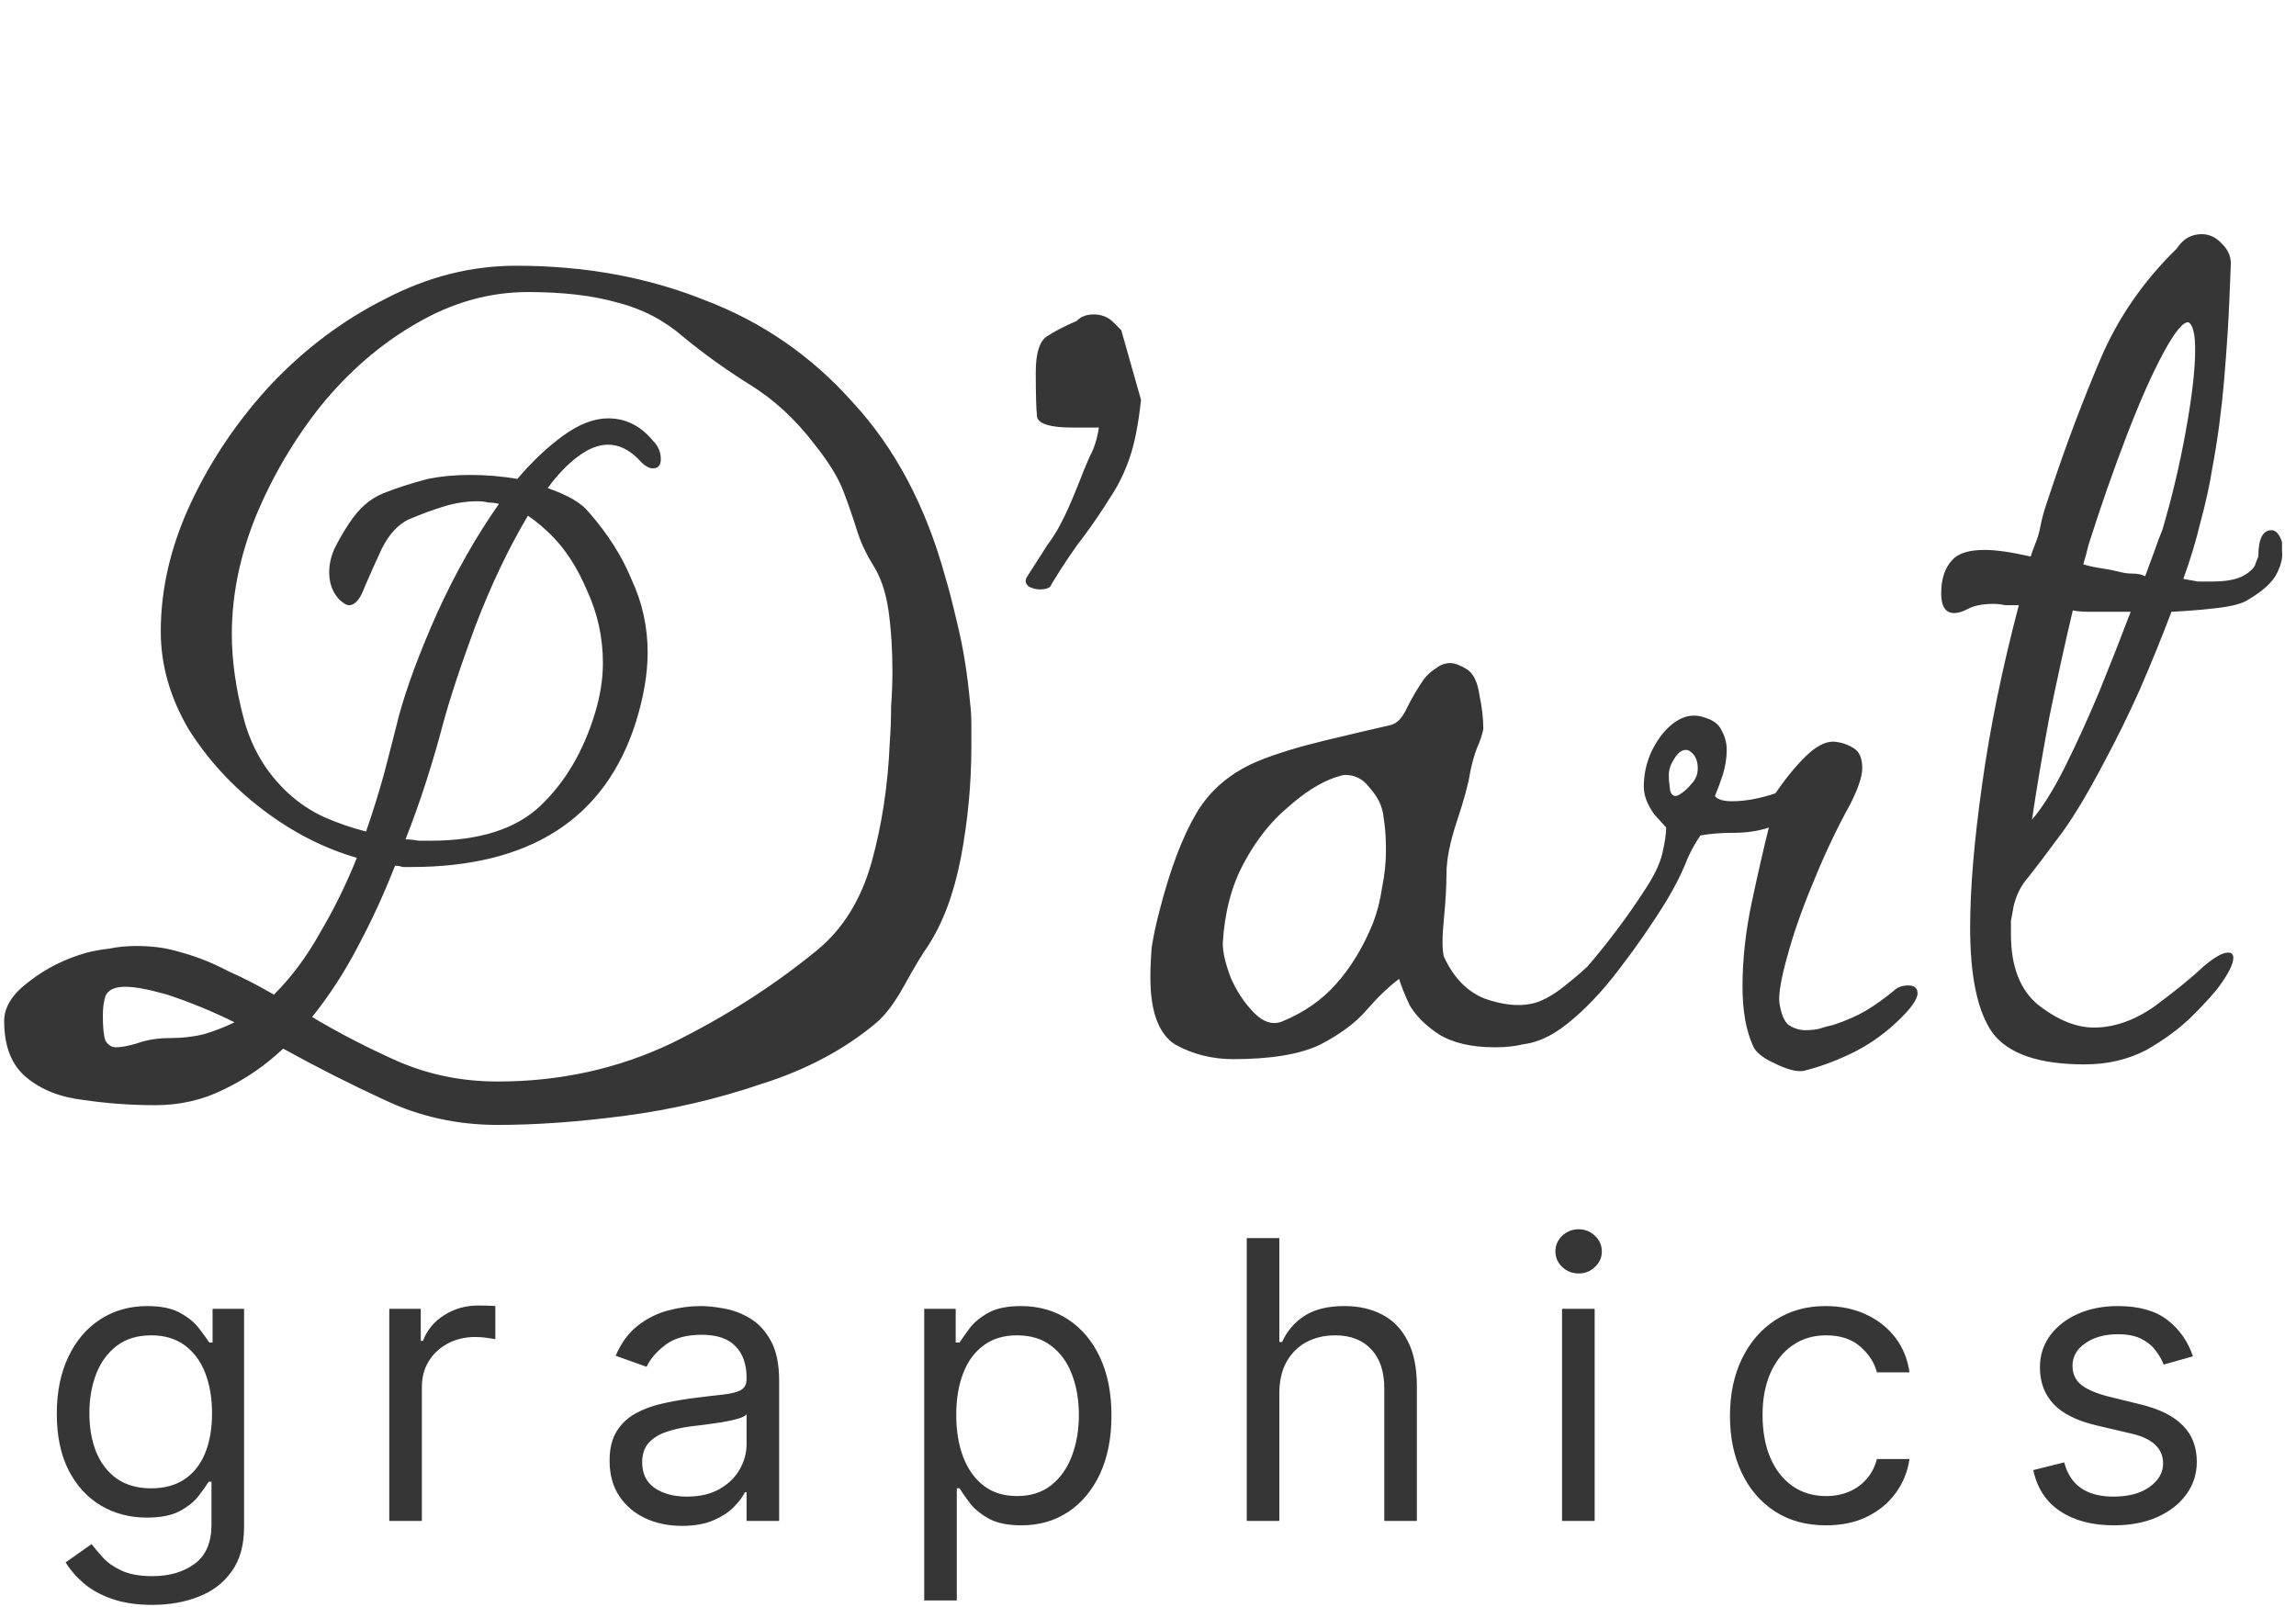 <svg width="160" height="112" viewBox="0 0 160 112" fill="none" xmlns="http://www.w3.org/2000/svg">
<path d="M67.6 48.965C67.661 49.454 67.692 49.974 67.692 50.524C67.692 51.013 67.692 51.502 67.692 51.991C67.692 54.62 67.447 57.218 66.958 59.786C66.469 62.293 65.705 64.341 64.666 65.93C64.238 66.541 63.688 67.459 63.015 68.681C62.343 69.904 61.67 70.79 60.998 71.341C58.797 73.175 56.137 74.581 53.02 75.559C49.963 76.598 46.814 77.332 43.574 77.76C40.334 78.188 37.369 78.402 34.679 78.402C31.867 78.402 29.238 77.821 26.792 76.659C24.408 75.559 22.054 74.367 19.731 73.083C18.509 74.245 17.133 75.192 15.605 75.926C14.137 76.659 12.548 77.026 10.836 77.026C9.124 77.026 7.443 76.904 5.792 76.659C4.203 76.476 2.888 75.956 1.849 75.1C0.81 74.245 0.29 72.93 0.29 71.157C0.29 70.179 0.871 69.262 2.032 68.406C3.194 67.489 4.539 66.817 6.067 66.389C6.557 66.266 7.076 66.175 7.626 66.114C8.177 65.991 8.819 65.93 9.552 65.93C10.041 65.93 10.53 65.961 11.019 66.022C11.508 66.083 12.059 66.205 12.67 66.389C13.771 66.694 14.84 67.122 15.88 67.672C16.98 68.162 18.05 68.712 19.089 69.323C20.312 68.1 21.382 66.664 22.299 65.013C23.277 63.362 24.133 61.62 24.867 59.786C22.543 59.114 20.343 57.983 18.264 56.393C16.185 54.803 14.474 52.939 13.129 50.799C11.845 48.598 11.203 46.336 11.203 44.013C11.203 41.017 11.906 38.022 13.312 35.026C14.718 32.031 16.583 29.279 18.906 26.773C21.29 24.266 23.95 22.279 26.884 20.812C29.819 19.284 32.845 18.52 35.963 18.52C40.731 18.52 45.102 19.314 49.076 20.904C53.111 22.432 56.565 24.817 59.439 28.057C62.373 31.236 64.513 35.271 65.858 40.161C66.103 40.956 66.408 42.148 66.775 43.738C67.142 45.266 67.417 47.009 67.6 48.965ZM62.006 51.716C62.068 50.86 62.098 50.035 62.098 49.24C62.159 48.384 62.19 47.559 62.19 46.764C62.19 45.236 62.098 43.83 61.915 42.546C61.731 41.262 61.364 40.192 60.814 39.336C60.325 38.541 59.958 37.747 59.714 36.952C59.469 36.157 59.164 35.271 58.797 34.292C58.43 33.314 57.758 32.214 56.779 30.991C55.434 29.218 53.906 27.812 52.194 26.773C50.544 25.733 49.015 24.633 47.609 23.471C46.264 22.31 44.736 21.515 43.024 21.087C41.312 20.598 39.233 20.354 36.788 20.354C34.098 20.354 31.5 21.087 28.993 22.555C26.548 23.961 24.347 25.856 22.391 28.24C20.495 30.624 18.967 33.223 17.805 36.035C16.705 38.786 16.155 41.507 16.155 44.197C16.155 46.031 16.43 47.987 16.98 50.066C17.53 52.144 18.57 53.886 20.098 55.292C20.832 55.965 21.657 56.515 22.574 56.943C23.552 57.371 24.53 57.707 25.509 57.952C25.998 56.546 26.425 55.17 26.792 53.825C27.159 52.419 27.495 51.105 27.801 49.882C28.351 47.865 29.238 45.48 30.46 42.729C31.744 39.917 33.181 37.38 34.77 35.118C34.526 35.057 34.281 35.026 34.037 35.026C33.792 34.965 33.548 34.934 33.303 34.934C32.508 34.934 31.714 35.057 30.919 35.301C30.124 35.546 29.299 35.852 28.443 36.218C27.709 36.585 27.098 37.258 26.609 38.236C26.181 39.153 25.784 40.039 25.417 40.895C25.111 41.751 24.744 42.179 24.316 42.179C24.133 42.179 23.888 42.026 23.583 41.721C23.155 41.231 22.941 40.62 22.941 39.886C22.941 39.336 23.063 38.786 23.308 38.236C23.613 37.624 23.95 37.044 24.316 36.493C24.989 35.454 25.784 34.751 26.701 34.384C27.618 34.017 28.657 33.681 29.819 33.376C30.736 33.192 31.714 33.1 32.753 33.1C33.853 33.1 34.954 33.192 36.054 33.376C37.094 32.153 38.163 31.144 39.264 30.349C40.364 29.555 41.404 29.157 42.382 29.157C43.605 29.157 44.644 29.677 45.5 30.716C45.867 31.083 46.05 31.511 46.05 32C46.05 32.428 45.867 32.642 45.5 32.642C45.194 32.642 44.858 32.428 44.491 32C43.819 31.327 43.115 30.991 42.382 30.991C41.709 30.991 41.006 31.266 40.273 31.817C39.539 32.367 38.836 33.1 38.164 34.017C39.57 34.507 40.517 35.057 41.006 35.668C42.351 37.196 43.36 38.786 44.033 40.437C44.766 42.026 45.133 43.707 45.133 45.48C45.133 46.948 44.858 48.568 44.308 50.341C42.168 57.066 36.941 60.428 28.626 60.428C28.443 60.428 28.26 60.428 28.076 60.428C27.893 60.367 27.709 60.336 27.526 60.336C26.792 62.231 25.936 64.096 24.958 65.93C24.041 67.703 22.971 69.354 21.749 70.882C23.705 72.044 25.723 73.083 27.801 74C29.941 74.917 32.233 75.376 34.679 75.376C39.019 75.376 43.054 74.489 46.784 72.716C50.513 70.882 53.906 68.712 56.963 66.205C58.736 64.738 59.989 62.721 60.722 60.153C61.456 57.524 61.884 54.712 62.006 51.716ZM41.465 49.699C41.832 48.476 42.015 47.314 42.015 46.214C42.015 44.441 41.648 42.76 40.915 41.17C40.242 39.581 39.417 38.297 38.439 37.319C37.888 36.769 37.338 36.31 36.788 35.943C35.443 38.205 34.22 40.773 33.12 43.646C32.081 46.459 31.316 48.782 30.827 50.616C30.522 51.777 30.155 53.031 29.727 54.376C29.299 55.721 28.81 57.096 28.26 58.502C28.565 58.502 28.871 58.533 29.177 58.594C29.482 58.594 29.757 58.594 30.002 58.594C33.425 58.594 35.993 57.769 37.705 56.118C39.417 54.467 40.67 52.328 41.465 49.699ZM16.338 71.249C14.871 70.515 13.312 69.873 11.661 69.323C10.377 68.956 9.399 68.773 8.727 68.773C7.993 68.773 7.535 68.987 7.351 69.415C7.229 69.782 7.168 70.24 7.168 70.79C7.168 71.646 7.229 72.227 7.351 72.533C7.535 72.838 7.779 72.991 8.085 72.991C8.452 72.991 8.941 72.9 9.552 72.716C10.225 72.472 10.989 72.349 11.845 72.349C12.701 72.349 13.495 72.258 14.229 72.074C15.024 71.83 15.727 71.555 16.338 71.249ZM79.514 27.873C79.33 29.585 79.055 30.961 78.689 32C78.322 33.039 77.863 33.956 77.313 34.751C76.824 35.546 76.243 36.402 75.571 37.319C74.898 38.175 74.134 39.306 73.278 40.712C73.217 40.956 72.942 41.078 72.453 41.078C72.208 41.078 71.964 41.017 71.719 40.895C71.475 40.712 71.413 40.498 71.536 40.253C72.208 39.214 72.697 38.45 73.003 37.961C73.37 37.472 73.675 36.983 73.92 36.493C74.226 35.943 74.623 35.057 75.112 33.834C75.418 33.039 75.693 32.367 75.937 31.817C76.243 31.266 76.457 30.594 76.579 29.799H74.745C73.217 29.799 72.391 29.555 72.269 29.065C72.208 28.515 72.178 27.476 72.178 25.948C72.178 24.664 72.422 23.838 72.911 23.471C73.461 23.105 74.165 22.738 75.02 22.371C75.326 22.065 75.723 21.913 76.213 21.913C76.763 21.913 77.221 22.096 77.588 22.463C77.955 22.83 78.138 23.013 78.138 23.013L79.514 27.873ZM111.162 66.847C111.346 66.664 111.59 66.572 111.896 66.572C112.324 66.572 112.538 66.786 112.538 67.214C112.538 67.459 112.385 67.825 112.079 68.314C111.835 68.803 111.284 69.384 110.429 70.057C109.573 70.79 108.686 71.463 107.769 72.074C106.913 72.686 105.721 72.991 104.193 72.991C102.542 72.991 101.228 72.686 100.249 72.074C99.332 71.463 98.66 70.79 98.232 70.057C97.865 69.262 97.621 68.651 97.498 68.223C96.765 68.773 96.001 69.507 95.206 70.424C94.472 71.279 93.402 72.074 91.996 72.808C90.59 73.48 88.573 73.817 85.944 73.817C84.477 73.817 83.132 73.48 81.909 72.808C80.747 72.074 80.166 70.515 80.166 68.131C80.166 67.459 80.197 66.755 80.258 66.022C80.38 65.227 80.564 64.371 80.808 63.454C81.542 60.581 82.398 58.319 83.376 56.668C84.354 55.017 85.822 53.795 87.778 53C89.001 52.511 90.498 52.052 92.271 51.624C94.044 51.197 95.603 50.83 96.948 50.524C97.376 50.402 97.743 50.004 98.049 49.332C98.415 48.598 98.813 47.926 99.241 47.314C99.485 47.009 99.76 46.764 100.066 46.581C100.372 46.336 100.708 46.214 101.075 46.214C101.38 46.214 101.778 46.367 102.267 46.672C102.695 46.978 102.97 47.559 103.092 48.415C103.276 49.271 103.367 50.066 103.367 50.799C103.306 51.166 103.153 51.624 102.909 52.175C102.725 52.664 102.573 53.214 102.45 53.825C102.328 54.62 102.022 55.751 101.533 57.218C101.044 58.686 100.8 59.908 100.8 60.886C100.8 61.742 100.739 62.812 100.616 64.096C100.494 65.319 100.494 66.175 100.616 66.664C101.289 68.131 102.236 69.109 103.459 69.598C104.682 70.026 105.752 70.148 106.669 69.965C107.341 69.843 108.105 69.445 108.961 68.773C109.817 68.1 110.551 67.459 111.162 66.847ZM96.306 56.393C96.184 55.904 95.878 55.384 95.389 54.834C94.961 54.284 94.411 54.009 93.739 54.009C93.616 54.009 93.372 54.07 93.005 54.192C91.966 54.559 90.865 55.262 89.704 56.301C88.542 57.279 87.533 58.563 86.677 60.153C85.822 61.742 85.332 63.607 85.21 65.747C85.21 66.358 85.394 67.153 85.76 68.131C86.188 69.109 86.739 69.934 87.411 70.607C88.084 71.279 88.756 71.463 89.428 71.157C90.896 70.546 92.118 69.69 93.097 68.59C94.136 67.428 94.992 66.022 95.664 64.371C95.97 63.576 96.184 62.751 96.306 61.895C96.49 60.978 96.581 60.122 96.581 59.328C96.581 58.594 96.551 57.983 96.49 57.493C96.428 56.943 96.367 56.576 96.306 56.393ZM131.975 69.048C132.22 68.803 132.556 68.681 132.984 68.681C133.412 68.681 133.626 68.865 133.626 69.231C133.626 69.659 133.137 70.332 132.159 71.249C131.18 72.166 130.111 72.9 128.949 73.45C127.787 74 126.687 74.397 125.648 74.642C125.159 74.703 124.486 74.52 123.63 74.092C122.835 73.725 122.346 73.328 122.163 72.9C121.918 72.349 121.735 71.738 121.613 71.066C121.49 70.332 121.429 69.568 121.429 68.773C121.429 66.878 121.643 64.921 122.071 62.904C122.499 60.886 122.897 59.144 123.263 57.677C122.53 57.921 121.704 58.044 120.787 58.044C119.932 58.044 119.167 58.105 118.495 58.227C118.067 58.838 117.7 59.541 117.394 60.336C117.089 61.07 116.661 61.895 116.111 62.812C115.132 64.402 114.032 65.991 112.809 67.581C111.648 69.109 110.456 70.362 109.233 71.341C108.01 72.319 106.818 72.808 105.656 72.808C104.862 72.808 104.464 72.594 104.464 72.166C104.464 71.738 104.984 71.341 106.023 70.974C107.49 70.424 108.988 69.262 110.517 67.489C112.045 65.716 113.421 63.882 114.643 61.987C115.255 61.07 115.652 60.245 115.835 59.511C116.019 58.716 116.111 58.105 116.111 57.677C116.111 57.677 115.835 57.371 115.285 56.76C114.796 56.087 114.552 55.445 114.552 54.834C114.552 53.489 114.98 52.266 115.835 51.166C116.752 50.066 117.7 49.668 118.678 49.974C119.351 50.157 119.779 50.463 119.962 50.891C120.207 51.319 120.329 51.777 120.329 52.266C120.329 52.817 120.237 53.397 120.054 54.009C119.87 54.559 119.687 55.048 119.504 55.476C119.687 55.721 120.084 55.843 120.696 55.843C121.613 55.843 122.621 55.659 123.722 55.292C124.517 54.131 125.281 53.214 126.015 52.541C126.748 51.869 127.421 51.594 128.032 51.716C128.46 51.777 128.857 51.93 129.224 52.175C129.591 52.419 129.774 52.878 129.774 53.55C129.774 54.1 129.499 54.926 128.949 56.026C128.032 57.677 127.176 59.48 126.381 61.437C125.587 63.332 124.975 65.074 124.547 66.664C124.119 68.192 123.936 69.262 123.997 69.873C124.119 70.668 124.333 71.188 124.639 71.432C125.006 71.677 125.403 71.799 125.831 71.799C126.137 71.799 126.442 71.769 126.748 71.707C127.115 71.585 127.451 71.493 127.757 71.432C128.674 71.127 129.438 70.79 130.049 70.424C130.661 70.057 131.303 69.598 131.975 69.048ZM118.311 53.55C118.311 53 118.128 52.603 117.761 52.358C117.7 52.297 117.608 52.266 117.486 52.266C117.18 52.266 116.905 52.48 116.661 52.908C116.416 53.275 116.294 53.642 116.294 54.009C116.294 54.314 116.325 54.681 116.386 55.109C116.508 55.476 116.722 55.568 117.028 55.384C117.333 55.201 117.608 54.956 117.853 54.651C118.159 54.345 118.311 53.978 118.311 53.55ZM159.026 37.777C159.026 37.777 159.026 37.991 159.026 38.419C159.087 38.847 158.964 39.367 158.659 39.978C158.353 40.59 157.681 41.201 156.641 41.812C156.274 42.057 155.602 42.24 154.624 42.362C153.646 42.485 152.545 42.576 151.322 42.638C150.65 44.41 149.916 46.214 149.122 48.048C148.327 49.821 147.501 51.502 146.646 53.092C145.362 55.537 144.261 57.341 143.344 58.502C142.488 59.664 141.816 60.55 141.327 61.161C140.838 61.712 140.501 62.384 140.318 63.179C140.257 63.546 140.196 63.882 140.135 64.188C140.135 64.493 140.135 64.799 140.135 65.105C140.135 67.367 140.777 69.017 142.06 70.057C143.405 71.096 144.689 71.616 145.912 71.616C147.318 71.616 148.724 71.127 150.13 70.148C151.536 69.109 152.698 68.162 153.615 67.306C154.349 66.694 154.899 66.389 155.266 66.389C155.51 66.389 155.633 66.511 155.633 66.755C155.633 67.183 155.296 67.856 154.624 68.773C154.257 69.262 153.646 69.934 152.79 70.79C151.934 71.646 150.864 72.441 149.58 73.175C148.296 73.847 146.86 74.183 145.27 74.183C142.091 74.183 139.951 73.45 138.851 71.983C137.812 70.515 137.292 68.07 137.292 64.646C137.292 61.956 137.567 58.655 138.117 54.742C138.667 50.769 139.523 46.581 140.685 42.179C140.379 42.179 140.074 42.179 139.768 42.179C139.462 42.118 139.187 42.087 138.943 42.087C138.148 42.087 137.536 42.21 137.108 42.454C136.742 42.638 136.436 42.729 136.191 42.729C135.58 42.729 135.274 42.271 135.274 41.354C135.274 40.314 135.55 39.52 136.1 38.969C136.528 38.541 137.261 38.327 138.301 38.327C139.095 38.327 140.165 38.48 141.51 38.786C141.632 38.419 141.755 38.083 141.877 37.777C141.999 37.472 142.091 37.166 142.152 36.86C142.274 36.249 142.397 35.76 142.519 35.393C142.641 35.026 142.794 34.568 142.977 34.017C144.017 30.899 145.148 27.904 146.37 25.03C147.593 22.157 149.366 19.589 151.689 17.327C152.117 16.655 152.698 16.319 153.432 16.319C153.982 16.319 154.471 16.563 154.899 17.052C155.327 17.48 155.51 18 155.449 18.611C155.449 18.611 155.419 19.375 155.357 20.904C155.296 22.432 155.174 24.297 154.991 26.498C154.807 28.637 154.532 30.686 154.165 32.642C153.982 33.803 153.707 35.057 153.34 36.402C153.034 37.685 152.637 39 152.148 40.345C152.515 40.406 152.851 40.467 153.157 40.528C153.523 40.528 153.86 40.528 154.165 40.528C155.082 40.528 155.785 40.406 156.274 40.161C156.825 39.856 157.13 39.55 157.191 39.245C157.314 38.939 157.375 38.786 157.375 38.786C157.375 37.563 157.681 36.952 158.292 36.952C158.598 36.952 158.842 37.227 159.026 37.777ZM152.515 22.463C152.148 22.402 151.567 23.105 150.772 24.572C149.977 26.039 149.122 27.965 148.205 30.349C147.288 32.734 146.401 35.271 145.545 37.961C145.484 38.205 145.423 38.45 145.362 38.694C145.301 38.878 145.239 39.092 145.178 39.336C145.606 39.459 146.034 39.55 146.462 39.611C146.89 39.672 147.349 39.764 147.838 39.886C148.082 39.947 148.357 39.978 148.663 39.978C148.969 39.978 149.244 40.039 149.488 40.161C149.733 39.489 149.947 38.908 150.13 38.419C150.314 37.869 150.497 37.38 150.681 36.952C151.353 34.69 151.903 32.367 152.331 29.983C152.759 27.598 152.973 25.733 152.973 24.389C152.973 23.288 152.82 22.646 152.515 22.463ZM148.48 42.638H146.829C146.401 42.638 145.973 42.638 145.545 42.638C145.178 42.638 144.812 42.607 144.445 42.546C143.894 44.869 143.344 47.376 142.794 50.066C142.305 52.694 141.908 55.048 141.602 57.127C142.336 56.271 143.1 55.048 143.894 53.459C144.689 51.869 145.484 50.127 146.279 48.231C147.074 46.275 147.807 44.41 148.48 42.638Z" fill="#373636"/>
<path d="M10.618 111.851C9.521 111.851 8.578 111.71 7.788 111.428C6.999 111.152 6.342 110.786 5.816 110.331C5.296 109.882 4.882 109.4 4.574 108.887L6.383 107.617C6.589 107.886 6.849 108.194 7.163 108.541C7.477 108.894 7.907 109.198 8.453 109.455C9.004 109.718 9.726 109.849 10.618 109.849C11.811 109.849 12.796 109.561 13.572 108.983C14.349 108.406 14.737 107.501 14.737 106.269V103.267H14.544C14.377 103.536 14.14 103.87 13.832 104.268C13.531 104.659 13.094 105.009 12.523 105.317C11.959 105.618 11.195 105.769 10.233 105.769C9.04 105.769 7.968 105.487 7.019 104.922C6.075 104.358 5.328 103.536 4.776 102.459C4.231 101.381 3.958 100.072 3.958 98.532C3.958 97.018 4.225 95.7 4.757 94.577C5.29 93.448 6.031 92.575 6.98 91.959C7.93 91.337 9.027 91.026 10.271 91.026C11.234 91.026 11.997 91.186 12.562 91.507C13.133 91.821 13.569 92.18 13.871 92.585C14.179 92.982 14.416 93.31 14.583 93.566H14.814V91.218H17.008V106.423C17.008 107.694 16.719 108.727 16.142 109.522C15.571 110.324 14.801 110.911 13.832 111.283C12.87 111.662 11.798 111.851 10.618 111.851ZM10.541 103.729C11.452 103.729 12.222 103.52 12.851 103.103C13.479 102.686 13.957 102.086 14.284 101.304C14.612 100.521 14.775 99.584 14.775 98.494C14.775 97.429 14.615 96.489 14.294 95.674C13.973 94.859 13.498 94.221 12.87 93.759C12.241 93.297 11.465 93.066 10.541 93.066C9.579 93.066 8.777 93.31 8.135 93.797C7.5 94.285 7.022 94.939 6.701 95.76C6.387 96.582 6.229 97.493 6.229 98.494C6.229 99.52 6.39 100.428 6.711 101.217C7.038 102 7.519 102.616 8.154 103.065C8.796 103.507 9.591 103.729 10.541 103.729ZM27.127 106V91.218H29.322V93.451H29.476C29.745 92.719 30.233 92.126 30.938 91.67C31.644 91.215 32.44 90.987 33.325 90.987C33.492 90.987 33.7 90.99 33.95 90.997C34.201 91.003 34.39 91.013 34.518 91.026V93.335C34.441 93.316 34.265 93.287 33.989 93.249C33.72 93.204 33.434 93.181 33.133 93.181C32.414 93.181 31.772 93.332 31.208 93.634C30.65 93.929 30.207 94.339 29.88 94.865C29.559 95.385 29.399 95.979 29.399 96.646V106H27.127ZM47.522 106.346C46.586 106.346 45.736 106.17 44.972 105.817C44.209 105.458 43.602 104.941 43.153 104.268C42.704 103.588 42.48 102.766 42.48 101.804C42.48 100.957 42.647 100.271 42.98 99.745C43.314 99.212 43.76 98.795 44.318 98.494C44.876 98.192 45.492 97.968 46.166 97.82C46.846 97.666 47.529 97.544 48.215 97.454C49.114 97.339 49.842 97.252 50.4 97.194C50.965 97.13 51.375 97.024 51.632 96.877C51.895 96.729 52.026 96.473 52.026 96.107V96.03C52.026 95.08 51.767 94.343 51.247 93.817C50.733 93.29 49.954 93.027 48.908 93.027C47.824 93.027 46.974 93.265 46.358 93.74C45.742 94.214 45.309 94.721 45.059 95.26L42.903 94.49C43.288 93.592 43.801 92.893 44.443 92.392C45.091 91.885 45.797 91.532 46.56 91.334C47.33 91.128 48.087 91.026 48.831 91.026C49.306 91.026 49.851 91.083 50.467 91.199C51.09 91.308 51.69 91.536 52.267 91.882C52.851 92.229 53.335 92.751 53.72 93.451C54.105 94.15 54.297 95.087 54.297 96.261V106H52.026V103.998H51.911C51.757 104.319 51.5 104.662 51.141 105.028C50.782 105.394 50.304 105.705 49.707 105.962C49.11 106.218 48.382 106.346 47.522 106.346ZM47.869 104.306C48.767 104.306 49.524 104.13 50.14 103.777C50.762 103.424 51.231 102.969 51.545 102.41C51.866 101.852 52.026 101.265 52.026 100.649V98.571C51.93 98.686 51.718 98.792 51.391 98.888C51.07 98.978 50.698 99.058 50.275 99.129C49.858 99.193 49.45 99.251 49.053 99.302C48.661 99.347 48.344 99.385 48.1 99.417C47.51 99.494 46.958 99.62 46.445 99.793C45.938 99.96 45.527 100.213 45.213 100.553C44.905 100.887 44.751 101.342 44.751 101.92C44.751 102.709 45.043 103.305 45.627 103.71C46.217 104.107 46.964 104.306 47.869 104.306ZM64.405 111.543V91.218H66.599V93.566H66.868C67.035 93.31 67.266 92.982 67.561 92.585C67.863 92.18 68.293 91.821 68.851 91.507C69.416 91.186 70.179 91.026 71.141 91.026C72.386 91.026 73.483 91.337 74.433 91.959C75.382 92.582 76.123 93.464 76.656 94.606C77.188 95.748 77.454 97.095 77.454 98.647C77.454 100.213 77.188 101.57 76.656 102.718C76.123 103.86 75.385 104.746 74.442 105.374C73.499 105.997 72.412 106.308 71.18 106.308C70.23 106.308 69.47 106.151 68.899 105.836C68.328 105.516 67.889 105.153 67.581 104.749C67.273 104.338 67.035 103.998 66.868 103.729H66.676V111.543H64.405ZM66.638 98.609C66.638 99.725 66.801 100.71 67.128 101.564C67.456 102.41 67.934 103.074 68.562 103.556C69.191 104.03 69.961 104.268 70.872 104.268C71.822 104.268 72.614 104.018 73.249 103.517C73.891 103.01 74.372 102.33 74.693 101.477C75.02 100.617 75.183 99.661 75.183 98.609C75.183 97.57 75.023 96.633 74.702 95.799C74.388 94.959 73.91 94.294 73.268 93.807C72.633 93.313 71.834 93.066 70.872 93.066C69.948 93.066 69.172 93.3 68.543 93.768C67.914 94.23 67.44 94.878 67.119 95.712C66.798 96.54 66.638 97.505 66.638 98.609ZM89.152 97.108V106H86.881V86.291H89.152V93.528H89.345C89.691 92.764 90.211 92.158 90.904 91.709C91.603 91.253 92.533 91.026 93.695 91.026C94.702 91.026 95.584 91.228 96.341 91.632C97.098 92.03 97.685 92.642 98.102 93.47C98.526 94.291 98.737 95.337 98.737 96.607V106H96.466V96.761C96.466 95.587 96.162 94.679 95.552 94.038C94.949 93.39 94.112 93.066 93.04 93.066C92.296 93.066 91.629 93.223 91.038 93.537C90.455 93.852 89.993 94.311 89.653 94.914C89.319 95.517 89.152 96.248 89.152 97.108ZM108.854 106V91.218H111.126V106H108.854ZM110.009 88.754C109.567 88.754 109.185 88.604 108.864 88.302C108.55 88.001 108.392 87.638 108.392 87.215C108.392 86.791 108.55 86.429 108.864 86.127C109.185 85.826 109.567 85.675 110.009 85.675C110.452 85.675 110.83 85.826 111.145 86.127C111.466 86.429 111.626 86.791 111.626 87.215C111.626 87.638 111.466 88.001 111.145 88.302C110.83 88.604 110.452 88.754 110.009 88.754ZM127.253 106.308C125.867 106.308 124.673 105.981 123.673 105.326C122.672 104.672 121.902 103.771 121.363 102.622C120.824 101.474 120.555 100.162 120.555 98.686C120.555 97.185 120.83 95.86 121.382 94.712C121.94 93.557 122.717 92.655 123.711 92.007C124.712 91.353 125.88 91.026 127.214 91.026C128.253 91.026 129.19 91.218 130.024 91.603C130.858 91.988 131.542 92.527 132.074 93.22C132.607 93.913 132.937 94.721 133.065 95.645H130.794C130.621 94.971 130.236 94.375 129.639 93.855C129.049 93.329 128.253 93.066 127.253 93.066C126.367 93.066 125.591 93.297 124.924 93.759C124.263 94.214 123.746 94.859 123.374 95.693C123.009 96.521 122.826 97.493 122.826 98.609C122.826 99.751 123.005 100.745 123.365 101.592C123.73 102.439 124.244 103.097 124.904 103.565C125.572 104.034 126.354 104.268 127.253 104.268C127.843 104.268 128.379 104.165 128.86 103.96C129.341 103.754 129.748 103.459 130.082 103.074C130.416 102.689 130.653 102.228 130.794 101.689H133.065C132.937 102.561 132.619 103.347 132.113 104.046C131.612 104.739 130.948 105.291 130.12 105.702C129.299 106.106 128.343 106.308 127.253 106.308ZM152.818 94.529L150.778 95.106C150.649 94.766 150.46 94.436 150.21 94.115C149.966 93.788 149.633 93.518 149.209 93.306C148.786 93.095 148.244 92.989 147.583 92.989C146.678 92.989 145.924 93.197 145.321 93.614C144.724 94.025 144.426 94.548 144.426 95.183C144.426 95.748 144.631 96.194 145.042 96.521C145.453 96.848 146.094 97.121 146.967 97.339L149.161 97.878C150.483 98.198 151.467 98.689 152.115 99.35C152.763 100.004 153.087 100.848 153.087 101.881C153.087 102.728 152.844 103.485 152.356 104.152C151.875 104.82 151.201 105.346 150.335 105.731C149.469 106.115 148.462 106.308 147.313 106.308C145.806 106.308 144.558 105.981 143.57 105.326C142.582 104.672 141.956 103.716 141.693 102.459L143.849 101.92C144.054 102.715 144.442 103.312 145.013 103.71C145.591 104.107 146.344 104.306 147.275 104.306C148.333 104.306 149.174 104.082 149.796 103.633C150.425 103.177 150.739 102.632 150.739 101.997C150.739 101.483 150.56 101.053 150.2 100.707C149.841 100.354 149.289 100.091 148.545 99.918L146.081 99.34C144.728 99.02 143.733 98.522 143.098 97.849C142.469 97.169 142.155 96.319 142.155 95.299C142.155 94.465 142.389 93.727 142.858 93.085C143.332 92.444 143.977 91.94 144.792 91.574C145.613 91.209 146.543 91.026 147.583 91.026C149.046 91.026 150.194 91.346 151.028 91.988C151.868 92.63 152.465 93.476 152.818 94.529Z" fill="#373636"/>
</svg>
